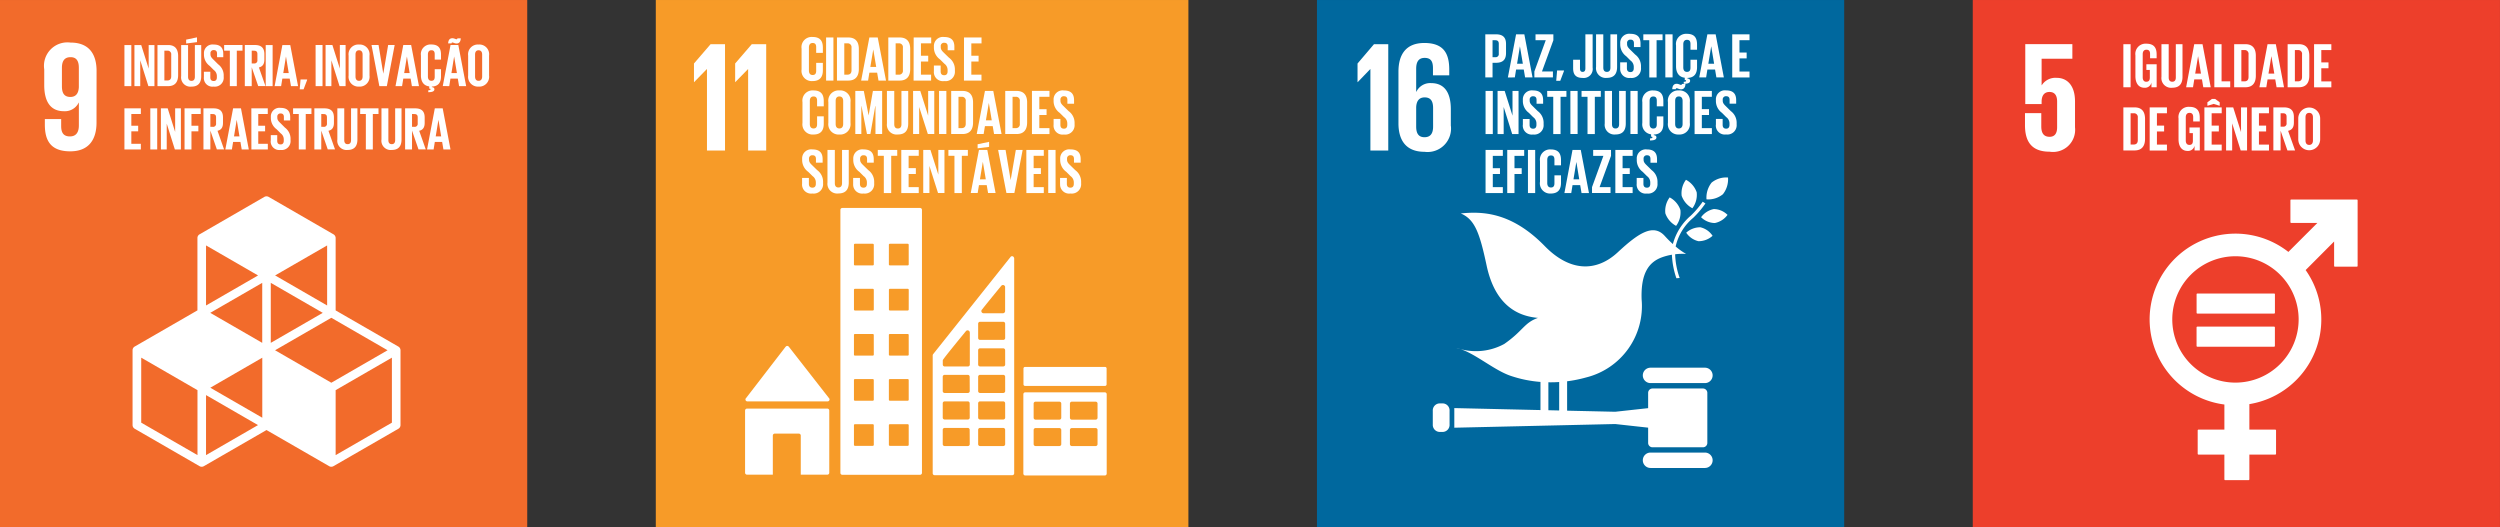 <svg id="Grupo_596" data-name="Grupo 596" xmlns="http://www.w3.org/2000/svg" xmlns:xlink="http://www.w3.org/1999/xlink" width="228.273" height="48.144" viewBox="0 0 228.273 48.144">
  <rect x="0" y="0" width="228.273" height="48.144" fill="#333333" stroke="none"/>
  <defs>
    <clipPath id="clip-path">
      <path id="Caminho_501" data-name="Caminho 501" d="M0,14.585H228.271V-33.559H0Z" transform="translate(0 33.559)" fill="none"/>
    </clipPath>
  </defs>
  <path id="Caminho_496" data-name="Caminho 496" d="M41.74,14.584H90.372V-33.558H41.74Z" transform="translate(18.14 33.559)" fill="#f79b28"/>
  <g id="Grupo_600" data-name="Grupo 600" transform="translate(0 0)" clip-path="url(#clip-path)">
    <g id="Grupo_596-2" data-name="Grupo 596" transform="translate(63.366 4.035)">
      <path id="Caminho_497" data-name="Caminho 497" d="M0,.534v1.7H.014L1.171,1.049h.016V8.48H2.835V-1.228H1.518Zm3.76,0v1.7h.014L4.932,1.049h.013V8.48h1.65V-1.228H5.279ZM4.882,31.389H12.2a.179.179,0,0,0,.179-.178.171.171,0,0,0-.047-.118l-.01-.011-3.64-4.661-.034-.039a.188.188,0,0,0-.133-.059.19.19,0,0,0-.118.046l-.022.026-.034.037L4.787,31.046l-.055.065a.177.177,0,0,0,.149.278m7.294.657H4.845a.179.179,0,0,0-.179.178V37.9a.179.179,0,0,0,.179.179H7.2V34.508a.178.178,0,0,1,.176-.178H9.573a.178.178,0,0,1,.179.178V38.08h2.423a.178.178,0,0,0,.179-.178V32.224a.179.179,0,0,0-.179-.178M37.508,30.56H30.253a.175.175,0,0,0-.178.171v7.252a.176.176,0,0,0,.178.171h7.255a.175.175,0,0,0,.178-.171V30.731a.174.174,0,0,0-.178-.171m-3.97,4.734a.175.175,0,0,1-.178.172H31.194a.176.176,0,0,1-.179-.172v-1.3a.175.175,0,0,1,.179-.171H33.36a.174.174,0,0,1,.178.171Zm0-2.41a.175.175,0,0,1-.178.172H31.194a.176.176,0,0,1-.179-.172v-1.3a.175.175,0,0,1,.179-.171H33.36a.174.174,0,0,1,.178.171Zm3.312,2.41a.175.175,0,0,1-.178.172H34.506a.175.175,0,0,1-.178-.172v-1.3a.174.174,0,0,1,.178-.171h2.166a.174.174,0,0,1,.178.171Zm0-2.41a.175.175,0,0,1-.178.172H34.506a.175.175,0,0,1-.178-.172v-1.3a.174.174,0,0,1,.178-.171h2.166a.174.174,0,0,1,.178.171ZM20.644,13.726h-7.1a.174.174,0,0,0-.174.174V37.918a.174.174,0,0,0,.174.172h7.1a.174.174,0,0,0,.174-.172V13.9a.174.174,0,0,0-.174-.174M16.42,35.354a.094.094,0,0,1-.093.092H14.7a.093.093,0,0,1-.093-.092V33.56a.092.092,0,0,1,.093-.09h1.625a.092.092,0,0,1,.093.09Zm0-4.119a.093.093,0,0,1-.093.092H14.7a.092.092,0,0,1-.093-.092V29.442a.093.093,0,0,1,.093-.093h1.625a.094.094,0,0,1,.093.093Zm0-4.119a.094.094,0,0,1-.093.093H14.7a.093.093,0,0,1-.093-.093V25.324a.092.092,0,0,1,.093-.092h1.625a.093.093,0,0,1,.093.092Zm0-4.119a.094.094,0,0,1-.093.093H14.7A.093.093,0,0,1,14.609,23V21.2a.093.093,0,0,1,.093-.092h1.625a.094.094,0,0,1,.093.092Zm0-4.117a.094.094,0,0,1-.093.092H14.7a.093.093,0,0,1-.093-.092V17.088a.093.093,0,0,1,.092-.093h1.627a.094.094,0,0,1,.093.093Zm3.188,16.474a.093.093,0,0,1-.093.092H17.889a.093.093,0,0,1-.093-.092h0V33.56a.092.092,0,0,1,.093-.09h1.625a.092.092,0,0,1,.093.09Zm0-4.119a.092.092,0,0,1-.093.092H17.889a.092.092,0,0,1-.093-.092V29.442a.093.093,0,0,1,.093-.093h1.625a.093.093,0,0,1,.093.093Zm0-4.119a.093.093,0,0,1-.093.093H17.889a.093.093,0,0,1-.093-.093h0V25.324a.092.092,0,0,1,.093-.092h1.625a.092.092,0,0,1,.093.092Zm0-4.119a.093.093,0,0,1-.093.093H17.889A.093.093,0,0,1,17.8,23h0V21.2a.093.093,0,0,1,.093-.092h1.625a.093.093,0,0,1,.093.092Zm0-4.117a.093.093,0,0,1-.093.092H17.889a.093.093,0,0,1-.093-.092V17.088a.093.093,0,0,1,.093-.093h1.625a.093.093,0,0,1,.093.093ZM37.677,29.83a.144.144,0,0,1-.145.145h-7.3a.145.145,0,0,1-.146-.143h0V28.385a.145.145,0,0,1,.146-.145h7.3a.145.145,0,0,1,.146.145ZM29.219,18.263a.184.184,0,0,0-.178-.133.18.18,0,0,0-.1.033.067.067,0,0,0-.013.009l-.06.075-6.978,8.763-.032.043a.2.2,0,0,0-.06.136V37.954a.173.173,0,0,0,.174.172h7.093a.172.172,0,0,0,.174-.171h0V18.334a.16.16,0,0,0-.017-.072m-2.937,4.759.049-.062c.478-.607,1.283-1.587,1.674-2.063l.052-.062a.21.21,0,0,1,.156-.073.2.2,0,0,1,.194.162V23.14a.2.2,0,0,1-.192.2H26.435a.2.2,0,0,1-.194-.2.2.2,0,0,1,.04-.119m-1.1,12.272a.172.172,0,0,1-.174.172H22.888a.172.172,0,0,1-.174-.171h0V33.981a.172.172,0,0,1,.174-.171H25a.172.172,0,0,1,.174.171Zm0-2.422a.171.171,0,0,1-.172.171H22.888a.172.172,0,0,1-.174-.171h0V31.558a.172.172,0,0,1,.174-.171H25a.172.172,0,0,1,.174.171Zm0-2.423a.172.172,0,0,1-.174.171H22.888a.172.172,0,0,1-.174-.171h0V29.135a.172.172,0,0,1,.174-.171H25a.172.172,0,0,1,.174.171Zm.006-5.309v2.888a.173.173,0,0,1-.174.172H22.893a.171.171,0,0,1-.174-.171h0v-.363a.173.173,0,0,1,.013-.065.129.129,0,0,1,.01-.02l.016-.023.02-.027c.27-.383,1.491-1.872,2-2.493l.052-.062a.2.2,0,0,1,.156-.073.2.2,0,0,1,.194.161Zm3.229,10.154a.173.173,0,0,1-.174.172H26.123a.173.173,0,0,1-.175-.171h0V33.981a.173.173,0,0,1,.175-.171h2.116a.173.173,0,0,1,.174.171Zm0-2.422a.174.174,0,0,1-.174.171H26.123a.172.172,0,0,1-.175-.171h0V31.558a.173.173,0,0,1,.175-.171h2.116a.173.173,0,0,1,.174.171Zm0-2.423a.174.174,0,0,1-.174.171H26.123a.173.173,0,0,1-.175-.171V29.135a.173.173,0,0,1,.175-.171h2.116a.173.173,0,0,1,.174.171Zm0-2.423a.174.174,0,0,1-.174.171H26.123a.173.173,0,0,1-.175-.171V26.714a.173.173,0,0,1,.175-.172h2.116a.173.173,0,0,1,.174.172Zm0-2.423a.174.174,0,0,1-.174.171H26.123a.172.172,0,0,1-.175-.171h0V24.291a.172.172,0,0,1,.175-.172h2.116a.173.173,0,0,1,.174.172Z" transform="translate(0 1.228)" fill="#fff"/>
    </g>
    <g id="Grupo_597" data-name="Grupo 597" transform="translate(73.191 3.376)">
      <path id="Caminho_498" data-name="Caminho 498" d="M0,.9v-1.9A.931.931,0,0,1,1-2.067c.739,0,.944.406.944.987v.463h-.61v-.516c0-.244-.083-.383-.323-.383s-.34.169-.34.406V1c0,.238.1.406.34.406s.323-.151.323-.383V.3h.61V.98c0,.562-.235.98-.944.98A.934.934,0,0,1,0,.9M2.239-2.021h.669V1.914H2.239ZM5.229-.964V.858c0,.6-.252,1.056-.967,1.056H3.231V-2.021H4.262c.714,0,.967.448.967,1.057M4.18,1.375c.275,0,.38-.164.38-.4v-2.06a.347.347,0,0,0-.38-.4H3.9V1.375Zm1.26.539.75-3.935h.763L7.71,1.914H7.024L6.9,1.194H6.19l-.116.72ZM6.279.666h.534L6.549-.912H6.543Zm3.64-1.63V.858c0,.6-.251,1.056-.967,1.056H7.92V-2.021H8.952c.716,0,.967.448.967,1.057M8.87,1.375a.349.349,0,0,0,.382-.4v-2.06a.348.348,0,0,0-.382-.4H8.589V1.375Zm1.366-3.4h1.6v.541H10.9V-.356h.663V.178H10.9v1.2h.927v.539h-1.6Zm1.846,3.087V.538H12.7v.539c0,.221.1.349.327.349.212,0,.306-.139.306-.349V.927a.708.708,0,0,0-.3-.557l-.393-.389a1.321,1.321,0,0,1-.557-1.05V-1.2a.825.825,0,0,1,.937-.865c.669,0,.932.326.932.894v.318h-.61V-1.2c0-.227-.1-.337-.317-.337a.292.292,0,0,0-.316.326v.08c0,.221.123.349.316.535l.429.417A1.318,1.318,0,0,1,14,.847v.191a.857.857,0,0,1-.974.922.824.824,0,0,1-.944-.894m2.75-3.087h1.6v.541H15.5V-.356h.663V.178H15.5v1.2h.927v.539h-1.6Z" transform="translate(0 2.067)" fill="#fff"/>
    </g>
    <g id="Grupo_598" data-name="Grupo 598" transform="translate(73.273 8.257)">
      <path id="Caminho_499" data-name="Caminho 499" d="M0,.9v-1.9A.931.931,0,0,1,1-2.067c.739,0,.944.406.944.987v.463h-.61v-.516c0-.244-.083-.383-.323-.383s-.34.169-.34.406V1c0,.238.1.406.34.406s.323-.151.323-.383V.3h.61V.98c0,.562-.235.98-.944.98A.934.934,0,0,1,0,.9M2.363.9v-1.9A.94.94,0,0,1,3.371-2.067.942.942,0,0,1,4.386-1.005V.9A.944.944,0,0,1,3.371,1.96.942.942,0,0,1,2.363.9M3.717,1V-1.11c0-.237-.106-.406-.346-.406s-.34.168-.34.406V1c0,.238.1.406.34.406s.346-.168.346-.406M6.665-.64H6.648L6.2,1.914h-.31L5.388-.64H5.375V1.914H4.825V-2.021H5.6L6.038.2h.006l.387-2.218h.844V1.914h-.61Zm2.99-1.382V.956c0,.61-.263,1-.943,1a.892.892,0,0,1-1-1V-2.021h.669V1.02c0,.232.093.389.329.389s.327-.156.327-.389V-2.021Zm1,1.463V1.914H10.1V-2.021h.657l.72,2.258V-2.021h.558V1.914h-.587ZM12.47-2.021h.669V1.914H12.47ZM15.577-.964V.858c0,.6-.252,1.056-.967,1.056H13.579V-2.021H14.61c.714,0,.967.448.967,1.057M14.528,1.375c.275,0,.38-.164.38-.4v-2.06a.347.347,0,0,0-.38-.4h-.283V1.375Zm1.383.539.75-3.935h.762l.756,3.935h-.686l-.122-.72h-.71l-.118.72ZM16.749.666h.534L17.019-.912h-.006Zm3.764-1.63V.858c0,.6-.252,1.056-.967,1.056H18.514V-2.021h1.033c.714,0,.967.448.967,1.057m-1.05,2.338a.349.349,0,0,0,.382-.4v-2.06a.348.348,0,0,0-.382-.4h-.281V1.375Zm1.489-3.4h1.6v.539h-.927V-.356h.663V.178h-.663v1.2h.927v.539h-1.6Zm1.977,3.087V.538h.621v.539c0,.221.1.349.329.349.211,0,.3-.139.3-.349V.927a.706.706,0,0,0-.3-.557l-.393-.389a1.321,1.321,0,0,1-.557-1.05V-1.2a.825.825,0,0,1,.938-.865c.667,0,.931.326.931.894v.318h-.61V-1.2c0-.227-.1-.337-.316-.337a.292.292,0,0,0-.317.326v.08c0,.221.123.349.317.534l.428.419A1.318,1.318,0,0,1,24.846.847v.191a.856.856,0,0,1-.973.922.824.824,0,0,1-.944-.894" transform="translate(0 2.067)" fill="#fff"/>
    </g>
    <g id="Grupo_599" data-name="Grupo 599" transform="translate(73.238 12.951)">
      <path id="Caminho_500" data-name="Caminho 500" d="M0,1.159V.631H.621V1.17c0,.221.1.349.329.349.211,0,.306-.139.306-.349V1.019a.708.708,0,0,0-.3-.557L.562.074A1.326,1.326,0,0,1,.006-.977v-.133a.825.825,0,0,1,.938-.864c.669,0,.932.324.932.894v.318h-.61v-.343c0-.225-.106-.336-.317-.336a.292.292,0,0,0-.317.324v.082c0,.221.123.349.317.534l.428.417A1.316,1.316,0,0,1,1.917.938V1.13a.856.856,0,0,1-.973.922A.824.824,0,0,1,0,1.159M4.262-1.929V1.048c0,.61-.264,1-.944,1a.893.893,0,0,1-1-1V-1.929H2.99V1.113c0,.231.095.389.329.389s.329-.158.329-.389V-1.929Zm.4,3.087V.631h.621V1.17c0,.221.1.349.329.349.211,0,.306-.139.306-.349V1.019a.708.708,0,0,0-.3-.557L5.229.074A1.326,1.326,0,0,1,4.673-.977v-.133a.825.825,0,0,1,.938-.864c.669,0,.932.324.932.894v.318h-.61v-.343c0-.225-.106-.336-.317-.336a.292.292,0,0,0-.317.324v.082c0,.221.123.349.317.534l.428.417A1.316,1.316,0,0,1,6.583.938V1.13a.856.856,0,0,1-.973.922.824.824,0,0,1-.944-.894M6.912-1.929H8.688v.539H8.137v3.4H7.463v-3.4H6.912Zm2.146,0h1.594v.539H9.727V-.263h.661V.271H9.727v1.2h.925v.541H9.058ZM11.626-.467V2.007h-.564V-1.929h.657L12.441.329V-1.929H13V2.007h-.587ZM13.36-1.929h1.777v.539h-.552v3.4h-.673v-3.4H13.36ZM15.4,2.007l.75-3.935h.762l.756,3.935h-.686l-.123-.72h-.709l-.118.72Zm1.676-4.213-1.049.133v-.372l1.049-.221ZM16.24.758h.534L16.509-.82H16.5Zm3.9-2.687-.756,3.935h-.726L17.9-1.929h.68L19.041.816h.006l.469-2.744Zm.336,0h1.594v.539h-.927V-.263h.663V.271h-.663v1.2h.927v.541H20.479Zm2,0h.669V2.007h-.669Zm1.079,3.087V.631h.621V1.17c0,.221.1.349.329.349.211,0,.306-.139.306-.349V1.019a.708.708,0,0,0-.3-.557L24.124.074a1.326,1.326,0,0,1-.557-1.052v-.133a.825.825,0,0,1,.938-.864c.669,0,.932.324.932.894v.318h-.61v-.343c0-.225-.106-.336-.317-.336a.292.292,0,0,0-.317.324v.082c0,.221.123.349.317.534l.428.417A1.316,1.316,0,0,1,25.479.938V1.13a.856.856,0,0,1-.973.922.824.824,0,0,1-.944-.894" transform="translate(0 2.666)" fill="#fff"/>
    </g>
  </g>
  <path id="Caminho_502" data-name="Caminho 502" d="M125.562,14.584H173.7V-33.558H125.562Z" transform="translate(54.57 33.559)" fill="#ed3f2b"/>
  <g id="Grupo_604" data-name="Grupo 604" transform="translate(0 0)" clip-path="url(#clip-path)">
    <g id="Grupo_601" data-name="Grupo 601" transform="translate(184.9 4.03)">
      <path id="Caminho_503" data-name="Caminho 503" d="M.881.933a1.475,1.475,0,0,0-1.374.673H-.508V-.813H2.3V-2.146H-2v5.47H-.508V3.108c0-.572.258-.887.716-.887.5,0,.7.344.7.874V5.443c0,.515-.186.872-.687.872-.558,0-.759-.372-.759-.944V4.155H-2.026v1.1c0,1.475.587,2.42,2.248,2.42a2.02,2.02,0,0,0,2.32-2.219V3.08C2.54,1.548,1.754.933.881.933M28.27,12.041H22.286a.078.078,0,0,0-.076.077v1.987a.078.078,0,0,0,.076.077h2.383l-2.645,2.645a7.834,7.834,0,1,0-5.843,13.933v2.291H13.819a.073.073,0,0,0-.076.073h0v2.132a.076.076,0,0,0,.076.076h2.361V37.59a.076.076,0,0,0,.076.076h2.129a.077.077,0,0,0,.077-.076V35.334h2.36a.077.077,0,0,0,.076-.076h0V33.127a.075.075,0,0,0-.076-.075h-2.36V30.724A7.83,7.83,0,0,0,23.6,18.484L26.2,15.875V18.1a.077.077,0,0,0,.077.076H28.27a.077.077,0,0,0,.077-.076V12.118a.079.079,0,0,0-.077-.077h0M17.192,28.76a5.769,5.769,0,1,1,5.769-5.769,5.775,5.775,0,0,1-5.769,5.769" transform="translate(2.026 2.146)" fill="#fff"/>
    </g>
    <g id="Grupo_602" data-name="Grupo 602" transform="translate(200.569 26.8)">
      <path id="Caminho_504" data-name="Caminho 504" d="M2.143,0h-7A.073.073,0,0,0-4.93.069V1.762a.073.073,0,0,0,.076.07h7a.073.073,0,0,0,.077-.07V.069A.074.074,0,0,0,2.143,0m0,3.024h-7a.075.075,0,0,0-.076.07V4.789a.073.073,0,0,0,.076.069h7a.074.074,0,0,0,.077-.069V3.094a.075.075,0,0,0-.077-.07" transform="translate(4.93)" fill="#fff"/>
    </g>
    <g id="Grupo_603" data-name="Grupo 603" transform="translate(193.883 9.031)">
      <path id="Caminho_505" data-name="Caminho 505" d="M.6.554V2.376c0,.6-.25,1.056-.957,1.056H-1.379V-.5H-.358C.35-.5.6-.056.6.554M-.439,2.892c.273,0,.377-.162.377-.4V.432A.345.345,0,0,0-.439.037H-.718V2.892ZM1.023-.5H2.6V.037H1.685V1.163h.656V1.7H1.685v1.2H2.6v.539H1.023ZM4.656,1.331H5.6v2.1H5.12V3a.6.6,0,0,1-.633.476c-.568,0-.829-.453-.829-1.063V.514A.933.933,0,0,1,4.651-.55c.73,0,.945.407.945.987V.786h-.6v-.4C4.992.142,4.9,0,4.662,0s-.343.168-.343.406V2.521c0,.238.1.406.326.406s.324-.122.324-.377v-.7H4.656ZM6.019-.5H7.6V.037H6.682V1.163h.656V1.7H6.682v1.2H7.6v.539H6.019Zm.274-.145v-.32l.417-.307H7l.417.307v.32L6.861-.816ZM8.556.96V3.431H8V-.5h.65l.714,2.257V-.5h.551V3.431H9.333ZM10.337-.5h1.578V.037H11V1.163h.656V1.7H11v1.2h.917v.539H10.337Zm2.641,2.129v1.8h-.661V-.5h.963c.667,0,.911.33.911.882v.5c0,.423-.151.673-.528.759L14.3,3.431h-.7Zm0-1.59V1.261H13.2a.286.286,0,0,0,.324-.324V.357c0-.215-.1-.32-.324-.32Zm1.612,2.379V.514a1,1,0,1,1,2,0v1.9a1,1,0,1,1-2,0m1.341.1V.409c0-.238-.1-.406-.343-.406s-.336.168-.336.406V2.521c0,.238.1.406.336.406s.343-.168.343-.406" transform="translate(1.379 1.274)" fill="#fff"/>
    </g>
    <path id="Caminho_506" data-name="Caminho 506" d="M135.147-30.733h.661V-26.8h-.661Zm2.1,1.833h.941v2.1h-.476v-.429a.6.6,0,0,1-.633.475c-.57,0-.831-.452-.831-1.062v-1.9a.933.933,0,0,1,.993-1.062c.732,0,.945.406.945.987v.347h-.6v-.4c0-.244-.093-.383-.331-.383s-.341.169-.341.407v2.112c0,.238.1.406.324.406s.326-.122.326-.377v-.7h-.314Zm3.3-1.833v2.977c0,.608-.261,1-.934,1a.887.887,0,0,1-.987-1v-2.977h.661v3.04c0,.232.093.389.326.389s.324-.156.324-.389v-3.04Zm.331,3.934.742-3.935h.755l.749,3.935h-.679l-.122-.72h-.7l-.116.72Zm.829-1.248h.528l-.261-1.578h-.006Zm1.747-2.686h.661v3.394h.789v.539h-1.45Zm3.789,1.056v1.822c0,.6-.25,1.056-.957,1.056h-1.021v-3.934h1.021c.707,0,.957.446.957,1.056M146.2-27.338c.273,0,.377-.162.377-.4V-29.8a.345.345,0,0,0-.377-.395h-.278v2.855Zm1.37.539.743-3.935h.755l.749,3.935h-.68l-.122-.72h-.7l-.116.72Zm.829-1.248h.529l-.261-1.578h-.007Zm3.727-1.63v1.822c0,.6-.25,1.056-.958,1.056h-1.021v-3.934h1.021c.709,0,.958.446.958,1.056m-1.04,2.338c.274,0,.377-.162.377-.4V-29.8a.344.344,0,0,0-.377-.395h-.278v2.855Zm1.475-3.394h1.578v.539h-.917v1.125h.656v.535h-.656v1.2h.917v.539h-1.578Z" transform="translate(58.735 34.767)" fill="#fff"/>
  </g>
  <path id="Caminho_508" data-name="Caminho 508" d="M0,14.584H48.141V-33.558H0Z" transform="translate(0 33.559)" fill="#f26b2b"/>
  <g id="Grupo_608" data-name="Grupo 608" transform="translate(0 0)" clip-path="url(#clip-path)">
    <g id="Grupo_605" data-name="Grupo 605" transform="translate(4.039 3.888)">
      <path id="Caminho_509" data-name="Caminho 509" d="M1.448.784c0-1.5-.658-2.589-2.376-2.589A2.141,2.141,0,0,0-3.331.641V2.073c0,1.588.628,2.389,1.8,2.389A1.4,1.4,0,0,0-.183,3.675h.014V5.764c0,.587-.23,1-.816,1s-.8-.343-.8-.944V5.177H-3.275v.515c0,1.432.515,2.433,2.318,2.433,1.717,0,2.4-1.1,2.4-2.62ZM-.171,2.272c-.029.544-.257.887-.772.887-.557,0-.773-.343-.773-.973V.5c0-.615.23-.973.788-.973S-.171-.1-.171.5ZM29,25.95l-5.723-3.3V16.04a.393.393,0,0,0-.2-.339l-5.916-3.416a.4.4,0,0,0-.392,0L10.857,15.7a.39.39,0,0,0-.2.339v6.608l-5.723,3.3a.393.393,0,0,0-.2.339v6.833a.391.391,0,0,0,.2.339l5.918,3.416a.394.394,0,0,0,.39,0l5.721-3.3,5.723,3.3a.394.394,0,0,0,.39,0L29,33.46a.391.391,0,0,0,.2-.339V26.289a.393.393,0,0,0-.2-.339m-12.421,6.5-4.746-2.74,4.746-2.742ZM22.1,22.873l-4.746,2.74v-5.48Zm-5.526,2.74-4.746-2.74,4.746-2.74Zm1.172.676,5.136-2.965,5.137,2.965-5.137,2.965ZM22.5,22.2,17.75,19.456,22.5,16.717Zm-6.308-2.742L11.443,22.2V16.716ZM10.662,35.862,5.525,32.9V26.965l5.137,2.967Zm.78,0v-5.48l4.746,2.74ZM28.414,32.9l-5.137,2.965V29.931l5.137-2.967Z" transform="translate(3.331 1.805)" fill="#fff"/>
    </g>
    <path id="Caminho_510" data-name="Caminho 510" d="M7.919-30.48H8.55v3.753H7.919Zm1.445,1.394v2.358H8.833V-30.48h.62l.68,2.153V-30.48h.527v3.753h-.554Zm3.459-.387v1.737c0,.577-.238,1.009-.912,1.009h-.974V-30.48h.974c.674,0,.912.426.912,1.007m-.991,2.231c.261,0,.36-.155.36-.382v-1.965a.328.328,0,0,0-.36-.376h-.265v2.723Zm3.1-3.238v2.839c0,.581-.25.958-.891.958a.847.847,0,0,1-.941-.958V-30.48h.631v2.9c0,.222.088.372.31.372s.31-.149.31-.372v-2.9Zm-.387-.265-.991.126v-.354l.991-.209Z" transform="translate(3.442 34.592)" fill="#fff"/>
    <g id="Grupo_606" data-name="Grupo 606" transform="translate(18.617 4.066)">
      <path id="Caminho_511" data-name="Caminho 511" d="M0,.906V.4H.587V.917c0,.209.095.331.31.331.2,0,.288-.132.288-.331V.772A.678.678,0,0,0,.9.241L.531-.13a1.265,1.265,0,0,1-.525-1v-.128a.783.783,0,0,1,.885-.825c.631,0,.879.311.879.854v.3H1.2v-.327c0-.215-.1-.321-.3-.321a.278.278,0,0,0-.3.311v.077c0,.209.116.331.3.509l.4.4a1.258,1.258,0,0,1,.509.974V.878a.812.812,0,0,1-.918.879A.782.782,0,0,1,0,.906M1.849-2.04H3.525v.515H3.005V1.713H2.369V-1.525H1.849ZM4.367-.008V1.713H3.736V-2.04h.918c.637,0,.869.316.869.842v.482c0,.4-.143.641-.5.724l.6,1.7H4.959Zm0-1.516V-.357h.209a.273.273,0,0,0,.31-.31V-1.22c0-.2-.093-.3-.31-.3Z" transform="translate(0 2.084)" fill="#fff"/>
    </g>
    <path id="Caminho_512" data-name="Caminho 512" d="M16.912-30.505h.631v3.753h-.631Zm.813,3.753.709-3.753h.719l.714,3.753h-.648L19.1-27.44h-.669l-.112.687Zm.79-1.191h.5l-.25-1.5h-.006Zm2.175.637-.32.846h-.354l.077-.9h.6Zm.776-3.2H22.1v3.753h-.631Zm1.443,1.394v2.358h-.531v-3.753H23l.681,2.153v-2.153h.525v3.753h-.554Zm1.572,1.389v-1.815a.893.893,0,0,1,.951-1.013.9.9,0,0,1,.958,1.013v1.815a.9.9,0,0,1-.958,1.014.9.9,0,0,1-.951-1.014m1.278.1v-2.016c0-.227-.1-.387-.326-.387s-.321.161-.321.387v2.016c0,.227.1.387.321.387s.326-.161.326-.387m2.928-2.884-.714,3.753h-.686l-.714-3.753h.643l.432,2.618h0l.443-2.618Zm.077,3.753.709-3.753h.719l.714,3.753H30.26l-.116-.687h-.669l-.112.687Zm.792-1.191h.5l-.248-1.5h-.006Zm2.2,1.572c.176-.006.205-.044.205-.089s-.033-.06-.089-.06h-.027v-.205c-.537-.066-.759-.471-.759-1v-1.815a.885.885,0,0,1,.941-1.013c.7,0,.891.387.891.941v.442h-.575v-.492c0-.232-.077-.366-.3-.366s-.321.161-.321.387v2.016c0,.227.095.387.321.387s.3-.143.3-.366v-.691h.575v.647c0,.526-.209.914-.835.937v.049c.149.023.232.077.232.2,0,.172-.161.265-.559.265Zm1.323-.382.709-3.753H34.5l.714,3.753h-.647l-.116-.687h-.67l-.11.687Zm.492-3.9c.011-.261.11-.471.387-.471.161,0,.294.093.377.093a.075.075,0,0,0,.077-.083h.31c-.011.261-.11.471-.387.471-.161,0-.294-.093-.377-.093a.074.074,0,0,0-.077.083Zm.3,2.711h.5l-.25-1.5h-.006Zm1.526.221v-1.815a.893.893,0,0,1,.953-1.013.894.894,0,0,1,.957,1.013v1.815a.9.9,0,0,1-.957,1.014.9.9,0,0,1-.953-1.014m1.278.1v-2.016c0-.227-.1-.387-.326-.387s-.321.161-.321.387v2.016c0,.227.1.387.321.387s.326-.161.326-.387" transform="translate(7.35 34.617)" fill="#fff"/>
    <g id="Grupo_607" data-name="Grupo 607" transform="translate(11.361 9.85)">
      <path id="Caminho_513" data-name="Caminho 513" d="M0,.013H1.5V.528H.631V1.6h.625v.509H.631V3.251H1.5v.515H0Zm2.363,0h.631V3.766H2.363Zm1.5,1.394V3.766H3.331V.013h.62l.681,2.153V.013h.525V3.766H4.605ZM5.49.013H6.968V.528H6.121V1.6h.63v.509h-.63V3.766H5.49ZM7.847,2.045V3.766H7.216V.013h.92C8.771.013,9,.329,9,.854v.482c0,.4-.143.643-.5.726l.6,1.7H8.44Zm0-1.516V1.7h.211a.273.273,0,0,0,.31-.31V.833c0-.205-.095-.3-.31-.3ZM9.214,3.766,9.923.013h.719l.714,3.753h-.647l-.116-.687h-.67l-.11.687Zm.792-1.191h.5l-.25-1.5h-.006ZM11.589.013h1.5V.528H12.22V1.6h.625v.509H12.22V3.251h.874v.515h-1.5Zm1.776,2.945v-.5h.587v.515c0,.211.095.333.31.333.2,0,.288-.133.288-.333V2.825a.678.678,0,0,0-.283-.531l-.37-.372a1.264,1.264,0,0,1-.526-1V.794a.783.783,0,0,1,.885-.825c.631,0,.881.31.881.852v.3H14.56V.8c0-.217-.1-.321-.3-.321a.277.277,0,0,0-.3.31V.866c0,.211.116.333.3.509l.4.4a1.262,1.262,0,0,1,.509.974V2.93a.813.813,0,0,1-.92.881.782.782,0,0,1-.891-.852M15.4.013h1.677V.528h-.521V3.766h-.636V.528H15.4Zm2.574,2.031V3.766h-.631V.013h.918c.637,0,.869.316.869.841v.482c0,.4-.143.643-.5.726l.6,1.7h-.664Zm0-1.516V1.7h.209a.273.273,0,0,0,.31-.31V.833c0-.205-.093-.3-.31-.3Zm3.3-.515V2.853c0,.581-.25.958-.891.958a.847.847,0,0,1-.941-.958V.013h.631v2.9c0,.221.089.37.31.37s.31-.149.31-.37V.013Zm.255,0H23.2V.528h-.519V3.766h-.637V.528h-.519Zm3.773,0V2.853c0,.581-.248.958-.891.958a.846.846,0,0,1-.94-.958V.013h.63v2.9c0,.221.089.37.31.37s.31-.149.31-.37V.013Zm.958,2.031V3.766h-.631V.013h.918c.637,0,.869.316.869.841v.482c0,.4-.143.643-.5.726l.6,1.7h-.664Zm0-1.516V1.7h.209a.273.273,0,0,0,.31-.31V.833c0-.205-.093-.3-.31-.3Zm1.373,3.238L28.341.013h.72l.713,3.753h-.647l-.116-.687h-.67l-.11.687Zm.79-1.191h.5l-.248-1.5h-.006Z" transform="translate(0 0.031)" fill="#fff"/>
    </g>
  </g>
  <path id="Caminho_515" data-name="Caminho 515" d="M83.822,14.584h48.141V-33.558H83.822Z" transform="translate(36.429 33.559)" fill="#00689e"/>
  <g id="Grupo_613" data-name="Grupo 613" transform="translate(0 0)" clip-path="url(#clip-path)">
    <g id="Grupo_609" data-name="Grupo 609" transform="translate(123.955 3.925)">
      <path id="Caminho_516" data-name="Caminho 516" d="M0,.568v1.7H.014L1.159,1.083h.016v7.43H2.806V-1.194H1.5ZM8.519,6.18V4.748c0-1.59-.63-2.391-1.8-2.391a1.394,1.394,0,0,0-1.346.788H5.355V1.054c0-.587.185-1,.773-1S6.888.4,6.888,1v.646H8.375V1.126C8.375-.306,7.9-1.307,6.1-1.307c-1.719,0-2.363,1.1-2.363,2.62V6.037c0,1.5.658,2.592,2.377,2.592a2.143,2.143,0,0,0,2.4-2.449M6.9,6.324c0,.615-.228.973-.786.973s-.759-.372-.759-.973V4.548c.029-.544.257-.887.773-.887.557,0,.772.343.772.973Zm23.09,4.86a2.053,2.053,0,0,0-.395,1.455,2.059,2.059,0,0,0,.981,1.145,2.051,2.051,0,0,0,.393-1.455,2.042,2.042,0,0,0-.98-1.145m-.9,4.208a2.053,2.053,0,0,0,.392-1.455,2.047,2.047,0,0,0-.98-1.145,2.052,2.052,0,0,0-.395,1.453,2.058,2.058,0,0,0,.983,1.146m2.28-.789a1.824,1.824,0,0,0,1.254.531,1.9,1.9,0,0,0,1.162-.745,1.825,1.825,0,0,0-1.254-.532,1.9,1.9,0,0,0-1.162.746m.96-3.158a2.211,2.211,0,0,0-.466,1.526,2.109,2.109,0,0,0,1.5-.468,2.205,2.205,0,0,0,.466-1.525,2.112,2.112,0,0,0-1.5.466m-1.2,5.348a1.9,1.9,0,0,0,1.29-.492,1.824,1.824,0,0,0-1.116-.778,1.912,1.912,0,0,0-1.291.494,1.829,1.829,0,0,0,1.118.776m.594,11.551H26.752a.7.7,0,1,0,0,1.406h4.969a.7.7,0,0,0,0-1.406m0,7.75H26.752a.7.7,0,1,0,0,1.406h4.969a.7.7,0,0,0,0-1.406h0M9.371,26.638a3.29,3.29,0,0,0-.344-.089s.126.04.344.089" transform="translate(0 1.307)" fill="#fff"/>
    </g>
    <g id="Grupo_610" data-name="Grupo 610" transform="translate(130.827 18.417)">
      <path id="Caminho_517" data-name="Caminho 517" d="M7.473,5.167H2.868a.4.4,0,0,0-.4.4V6.962l-3.007.33-4.391-.1V4.509a12.127,12.127,0,0,0,1.747-.354A6.71,6.71,0,0,0,1.874-2.953C1.782-5.416,2.571-6.372,3.7-6.8a5.128,5.128,0,0,1,.938-.248A7.585,7.585,0,0,0,5.047-4.9c.1-.006.2-.014.3-.024a7.11,7.11,0,0,1-.413-2.165,5.285,5.285,0,0,1,1-.03,6.406,6.406,0,0,1-.954-.68,4.77,4.77,0,0,1,1.6-2.614A8.658,8.658,0,0,0,7.7-11.728l-.25-.161A8.355,8.355,0,0,1,6.37-10.621a5.165,5.165,0,0,0-1.643,2.6A9.626,9.626,0,0,1,4-8.747c-1.043-1.169-2.384-.31-4.3,1.472s-4.324,1.842-6.675-.564c-3.1-3.176-5.809-3.159-7.665-2.978,1.27.541,1.714,1.727,2.357,4.743.673,3.163,2.371,4.6,4.694,4.793C-8.874-.825-8.939-.1-10.67,1.1a5.4,5.4,0,0,1-4.025.463C-13.28,2.005-11.6,3.49-10.1,4.006a11.077,11.077,0,0,0,2.737.561V7.137l-7.867-.181V8.748L-.539,8.412l3.007.331v1.393a.4.4,0,0,0,.4.4H7.473a.4.4,0,0,0,.4-.4V5.567a.4.4,0,0,0-.4-.4M-6.641,4.6c.327.006.656,0,.986-.026v2.6l-.986-.023Zm-9.022,3.848a.643.643,0,0,1-.588.684h-.354a.644.644,0,0,1-.59-.684V7.213a.642.642,0,0,1,.59-.683h.354a.641.641,0,0,1,.588.683Z" transform="translate(17.195 11.889)" fill="#fff"/>
    </g>
    <g id="Grupo_611" data-name="Grupo 611" transform="translate(135.622 3.088)">
      <path id="Caminho_518" data-name="Caminho 518" d="M0,.014H.981c.667,0,.911.331.911.882v.829c0,.552-.244.888-.911.888H.661V3.949H0ZM.661.553V2.1H.905a.284.284,0,0,0,.326-.324V.873c0-.215-.1-.32-.326-.32Zm1.4,3.4L2.809.014h.755l.749,3.935h-.68l-.122-.72h-.7l-.116.72ZM2.9,2.7h.528L3.163,1.123H3.158Zm2.274.707h1v.541H4.48V3.408L5.519.553H4.585V.014h1.63V.553Zm2.008-.04-.337.888h-.37l.08-.94h.627ZM9.8.014V3.055a.819.819,0,0,1-.912.94c-.684,0-.869-.377-.869-.877V2.335h.627V3.13c0,.2.069.314.242.314s.25-.116.25-.32V.014Zm2.234,0V2.991c0,.61-.261,1-.934,1a.888.888,0,0,1-.987-1V.014h.661V3.055c0,.231.093.389.326.389s.324-.158.324-.389V.014ZM12.315,3.1V2.573h.615v.539c0,.221.1.349.326.349.208,0,.3-.139.3-.349V2.962a.71.71,0,0,0-.3-.557l-.389-.389A1.329,1.329,0,0,1,12.32.965V.832a.821.821,0,0,1,.93-.864c.661,0,.922.324.922.894V1.18h-.6V.837c0-.225-.1-.336-.313-.336a.29.29,0,0,0-.314.324V.908c0,.221.122.349.314.534l.423.417a1.322,1.322,0,0,1,.534,1.021v.192a.852.852,0,0,1-.963.922.82.82,0,0,1-.935-.894M14.428.014h1.757V.553H15.64v3.4h-.667V.553h-.545Zm2.007,0H17.1V3.949h-.661Zm1.684,4.335c.185-.006.214-.047.214-.093s-.034-.065-.092-.065h-.03V3.978c-.562-.07-.795-.494-.795-1.044V1.03A.928.928,0,0,1,18.4-.032c.732,0,.934.406.934.986v.465h-.6V.9c0-.244-.082-.383-.32-.383s-.337.168-.337.406V3.037c0,.238.1.407.337.407s.32-.152.32-.383V2.335h.6v.679c0,.552-.221.958-.877.981v.052c.158.023.244.082.244.209,0,.179-.168.278-.585.278Zm1.416-.4L20.277.014h.755l.749,3.935H21.1l-.122-.72h-.7l-.115.72ZM20.364,2.7h.528l-.261-1.578h-.006ZM22.546.014h1.579V.553h-.918V1.679h.656v.534h-.656v1.2h.918v.541H22.546Z" transform="translate(0 0.032)" fill="#fff"/>
    </g>
    <path id="Caminho_519" data-name="Caminho 519" d="M94.552-27.573h.661v3.935h-.661Zm1.654,1.462v2.473h-.557v-3.935h.65l.714,2.258v-2.258h.551v3.935h-.581Zm1.753,1.625v-.528h.615v.539c0,.221.1.349.324.349.209,0,.3-.139.3-.349v-.151a.708.708,0,0,0-.3-.557l-.389-.389a1.327,1.327,0,0,1-.551-1.052v-.133a.82.82,0,0,1,.928-.864c.661,0,.922.324.922.894v.318h-.6v-.343c0-.225-.1-.336-.314-.336a.29.29,0,0,0-.313.324v.082c0,.221.122.349.313.534l.425.417a1.326,1.326,0,0,1,.534,1.021v.192a.853.853,0,0,1-.964.922.819.819,0,0,1-.934-.894m2.222-3.087h1.759v.539H101.4v3.4h-.667v-3.4h-.547Zm2.119,0h.661v3.935H102.3Zm1.021,0h1.759v.539h-.547v3.4h-.667v-3.4h-.545Zm4.038,0V-24.6c0,.61-.261,1-.934,1a.888.888,0,0,1-.987-1v-2.977h.663v3.041c0,.231.092.389.324.389s.326-.158.326-.389v-3.041Zm.425,0h.661v3.935h-.661Zm1.793,4.335c.185-.006.214-.047.214-.093s-.034-.063-.092-.063h-.029v-.215a.916.916,0,0,1-.8-1.044v-1.9a.928.928,0,0,1,.987-1.062c.732,0,.934.406.934.986v.465h-.6v-.516c0-.244-.082-.383-.32-.383s-.336.168-.336.406v2.113c0,.237.1.406.336.406s.32-.151.32-.383v-.726h.6v.679c0,.552-.219.958-.875.981v.052c.156.024.242.082.242.209,0,.179-.168.278-.585.278Zm1.631-1.416v-1.9a.935.935,0,0,1,1-1.062.937.937,0,0,1,1,1.062v1.9a.94.94,0,0,1-1,1.062.938.938,0,0,1-1-1.062m.395-3.076c.011-.273.116-.494.406-.494.168,0,.307.1.395.1a.077.077,0,0,0,.08-.088h.326c-.011.273-.116.494-.406.494-.168,0-.307-.1-.395-.1a.078.078,0,0,0-.082.088Zm.945,3.181v-2.113c0-.238-.1-.406-.343-.406s-.336.168-.336.406v2.113c0,.237.1.406.336.406s.343-.169.343-.406m1.092-3.024h1.578v.539H114.3v1.126h.656v.534H114.3v1.2h.917v.541h-1.578Zm1.95,3.087v-.528h.615v.539c0,.221.1.349.324.349.209,0,.3-.139.3-.349v-.151a.708.708,0,0,0-.3-.557l-.389-.389a1.327,1.327,0,0,1-.551-1.052v-.133a.82.82,0,0,1,.928-.864c.661,0,.922.324.922.894v.318h-.6v-.343c0-.225-.1-.336-.314-.336a.29.29,0,0,0-.313.324v.082c0,.221.122.349.313.534l.423.417a1.323,1.323,0,0,1,.535,1.021v.192a.853.853,0,0,1-.964.922.819.819,0,0,1-.934-.894" transform="translate(41.093 35.878)" fill="#fff"/>
    <g id="Grupo_612" data-name="Grupo 612" transform="translate(135.645 13.645)">
      <path id="Caminho_520" data-name="Caminho 520" d="M0,.014H1.578V.553H.661V1.679h.656v.534H.661v1.2h.917v.541H0Zm1.978,0H3.528V.553H2.641V1.679H3.3v.534H2.641V3.949H1.98V.014Zm1.892,0h.661V3.949H3.871Zm1.1,2.919V1.03A.927.927,0,0,1,5.954-.032c.732,0,.935.406.935.986v.465h-.6V.9c0-.244-.082-.383-.318-.383s-.337.168-.337.406V3.037c0,.238.1.407.337.407s.318-.152.318-.383V2.335h.6v.679c0,.564-.232.981-.935.981A.93.93,0,0,1,4.968,2.933ZM7.2,3.949,7.939.014h.755l.749,3.935h-.68l-.122-.72h-.7l-.116.72ZM8.027,2.7h.528L8.293,1.123H8.288Zm2.384.707h1v.541H9.721V3.408L10.76.553H9.826V.014h1.63V.553ZM11.851.014h1.578V.553h-.917V1.679h.656v.534h-.656v1.2h.917v.541H11.851ZM13.8,3.1V2.573h.615v.539c0,.221.1.349.324.349.209,0,.3-.139.3-.349V2.962a.708.708,0,0,0-.3-.557l-.389-.389A1.327,1.327,0,0,1,13.807.965V.832a.82.82,0,0,1,.928-.864c.661,0,.922.324.922.894V1.18h-.6V.837c0-.225-.1-.336-.314-.336a.29.29,0,0,0-.313.324V.908c0,.221.122.349.313.534l.425.417A1.326,1.326,0,0,1,15.7,2.88v.192a.853.853,0,0,1-.964.922A.819.819,0,0,1,13.8,3.1" transform="translate(0 0.032)" fill="#fff"/>
    </g>
  </g>
</svg>
